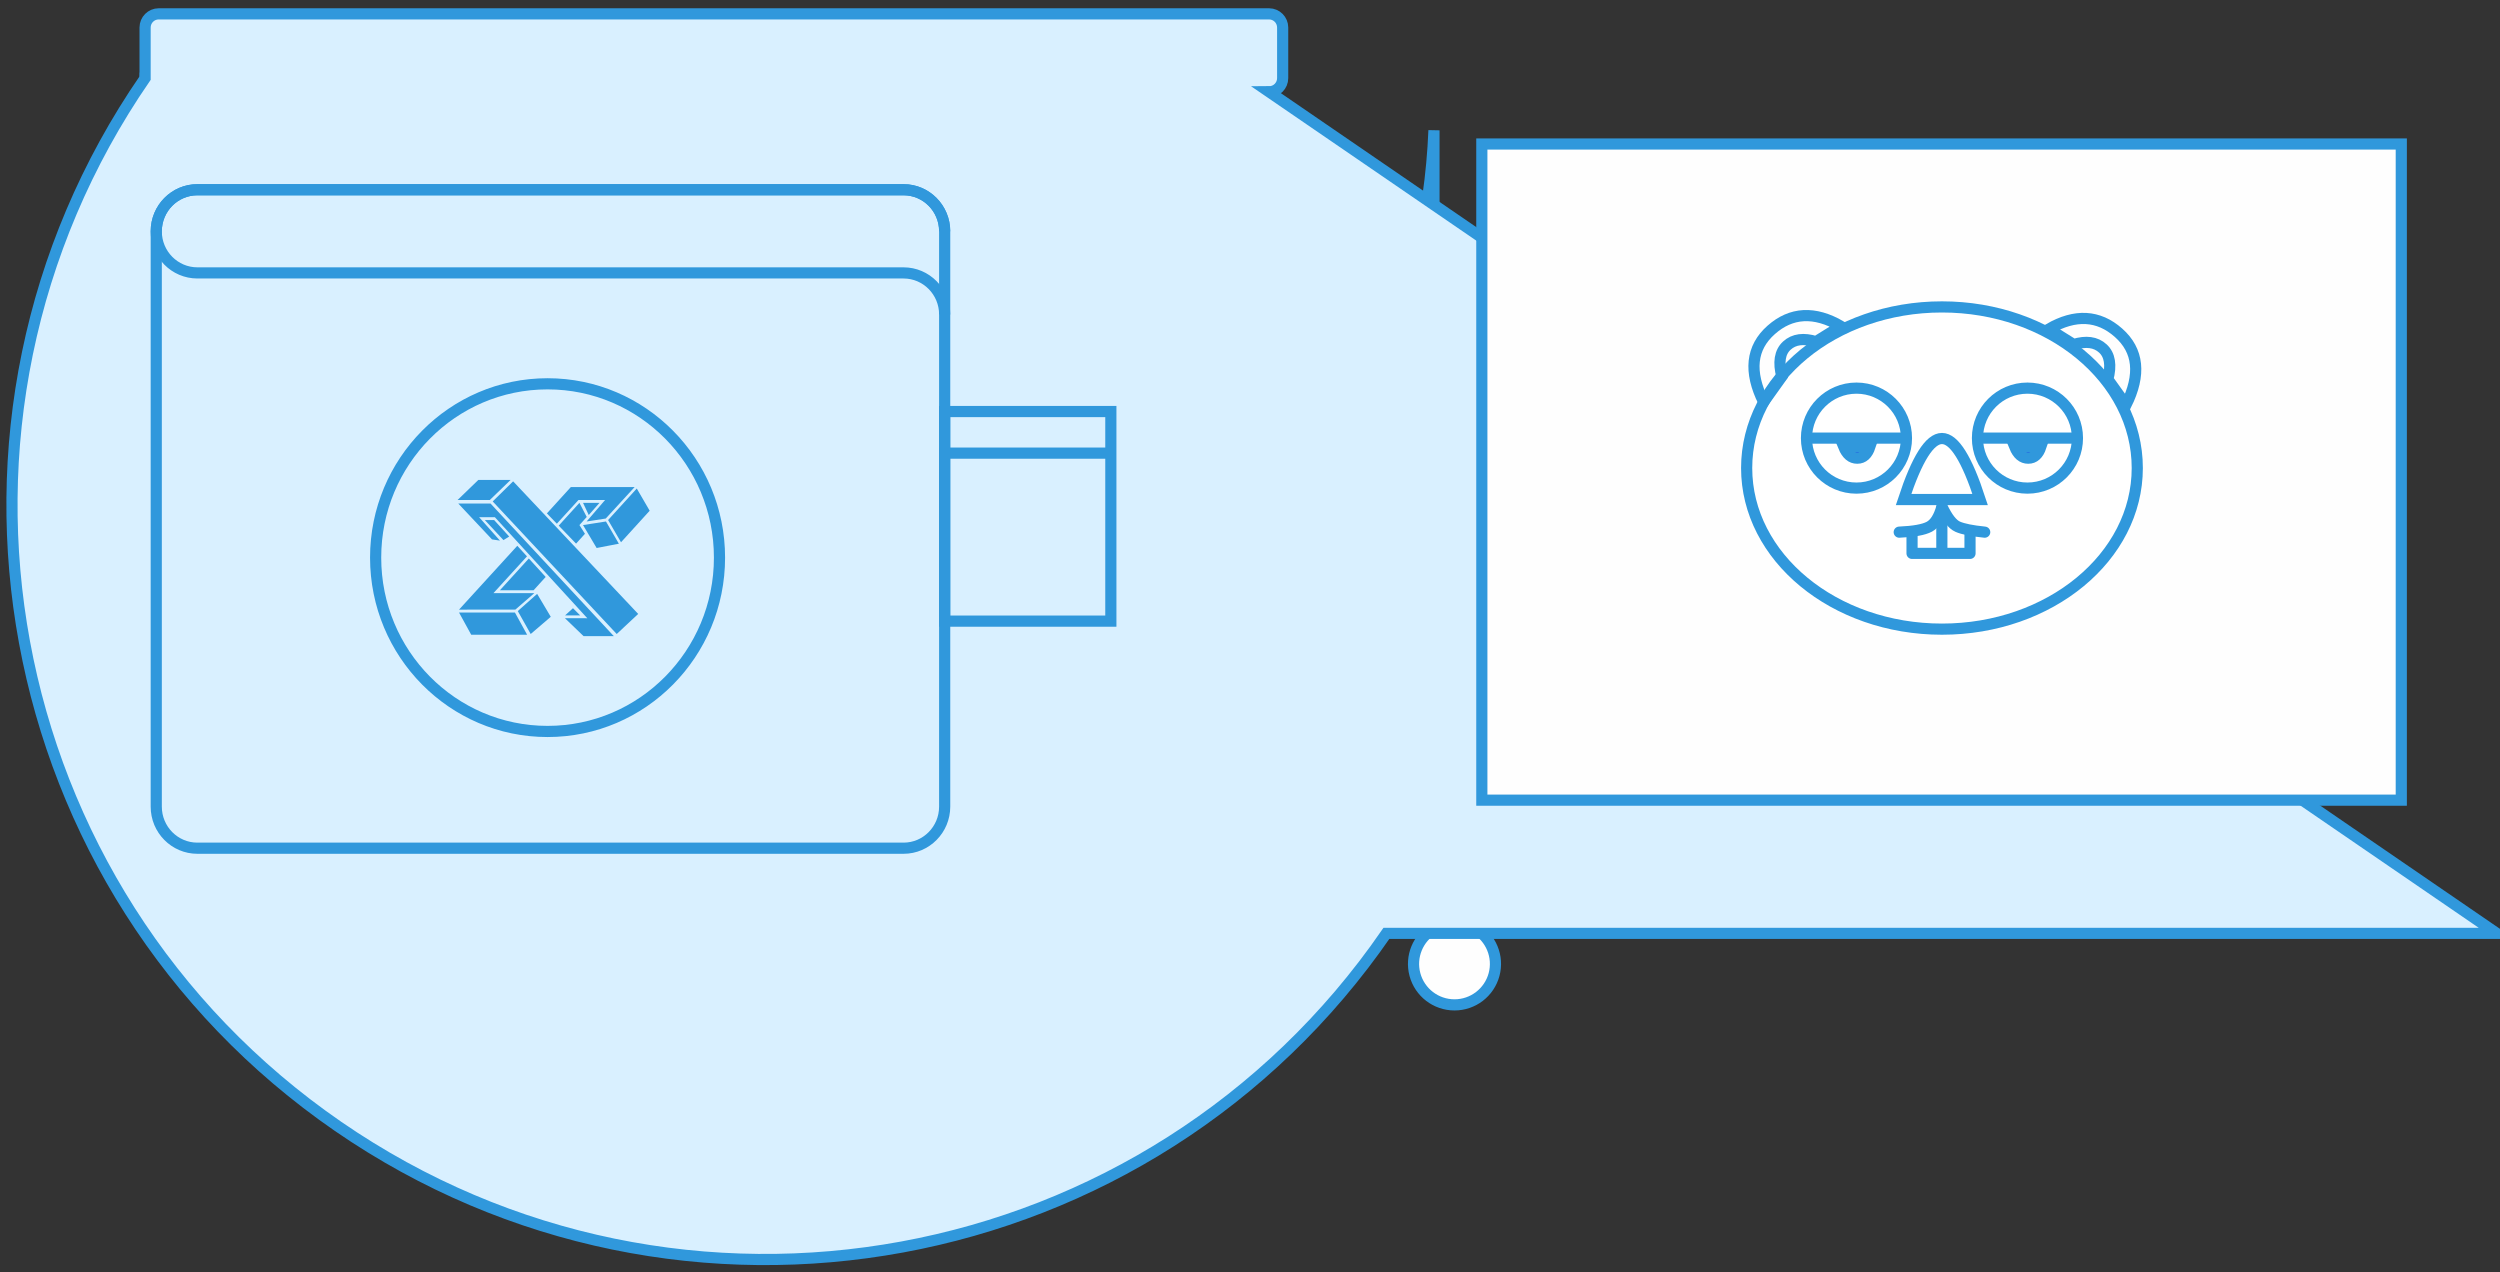 <?xml version="1.0" encoding="UTF-8"?>
<svg width="224px" height="114px" viewBox="0 0 224 114" version="1.1" xmlns="http://www.w3.org/2000/svg" xmlns:xlink="http://www.w3.org/1999/xlink">
    <rect x="0" y="0" width="224" height="114" fill="#333333" stroke="none"/>
    <!-- Generator: Sketch 61.2 (89653) - https://sketch.com -->
    <title>hardware-wallet-step-1</title>
    <desc>Created with Sketch.</desc>
    <g id="页面-1" stroke="none" stroke-width="1" fill="none" fill-rule="evenodd">
        <g id="画板" transform="translate(-438, -205)">
            <g id="hardware-wallet-step-1" transform="translate(439, 206)">
                <polygon id="路径" fill="#D9F0FF" fill-rule="nonzero" points="17 16 83 16 83 24 17 24"></polygon>
                <g id="编组" transform="translate(104, 38)" stroke="#3098DC">
                    <path d="M7.333,0 L13.425,5.29 L7.333,10.58 M0,5.21 L13.5,5.21" id="形状"></path>
                </g>
                <path d="M214.536,82.19 L131.162,82.19 C132.599,83.022 133.299,84.715 132.868,86.319 C132.438,87.923 130.984,89.038 129.323,89.038 C127.662,89.038 126.208,87.923 125.778,86.319 C125.347,84.715 126.047,83.022 127.484,82.19 L127.484,10.677 C126.192,42.567 99.294,67.372 67.403,66.081 C35.513,64.789 10.708,37.89 12,6 L95.374,6 L95.374,73.835 C93.937,73.003 93.238,71.31 93.669,69.707 C94.099,68.104 95.553,66.989 97.213,66.989 C98.873,66.989 100.327,68.104 100.757,69.707 C101.188,71.31 100.489,73.003 99.052,73.835" id="路径" fill="#FEFEFE" fill-rule="nonzero"></path>
                <path d="M214.536,82.19 L131.162,82.19 C132.599,83.022 133.299,84.715 132.868,86.319 C132.438,87.923 130.984,89.038 129.323,89.038 C127.662,89.038 126.208,87.923 125.778,86.319 C125.347,84.715 126.047,83.022 127.484,82.19 L127.484,10.677 C126.192,42.567 99.294,67.372 67.403,66.081 C35.513,64.789 10.708,37.89 12,6 L95.374,6 L95.374,73.835 C93.937,73.003 93.238,71.31 93.669,69.707 C94.099,68.104 95.553,66.989 97.213,66.989 C98.873,66.989 100.327,68.104 100.757,69.707 C101.188,71.31 100.489,73.003 99.052,73.835 L214.536,82.19 Z" id="路径" stroke="#3098DC"></path>
                <path d="M222.706,82.63 L123.222,82.63 C102.061,113.343 60.009,121.087 29.296,99.926 C-1.417,78.765 -9.161,36.713 12,6 L12,1.467 C12,0.79 12.547,0.241 13.222,0.241 L112.706,0.241 C113.38,0.241 113.927,0.79 113.927,1.467 L113.927,6 C113.927,6.677 113.38,7.226 112.706,7.226" id="路径" fill="#D9F0FF" fill-rule="nonzero"></path>
                <path d="M222.706,82.63 L123.222,82.63 C102.061,113.343 60.009,121.087 29.296,99.926 C-1.417,78.765 -9.161,36.713 12,6 L12,1.467 C12,0.79 12.547,0.241 13.222,0.241 L112.706,0.241 C113.38,0.241 113.927,0.79 113.927,1.467 L113.927,6 C113.927,6.677 113.38,7.226 112.706,7.226 L222.706,82.63 Z" id="路径" stroke="#3098DC"></path>
                <polygon id="路径" fill="#FEFEFE" fill-rule="nonzero" points="131.772 70.695 214.155 70.695 214.155 11.903 131.772 11.903"></polygon>
                <polygon id="路径" stroke="#3098DC" points="131.772 70.695 214.155 70.695 214.155 11.903 131.772 11.903"></polygon>
                <g id="CONF" transform="translate(155, 26)" stroke="#3098DC">
                    <ellipse id="椭圆形" fill="#FFFFFF" cx="18" cy="14.936" rx="17.5" ry="14.436"></ellipse>
                    <path d="M21.83,20.681 C20.694,20.566 19.888,20.404 19.412,20.194 C18.936,19.984 18.465,19.38 18,18.383 C17.748,19.321 17.371,19.925 16.868,20.194 C16.366,20.463 15.467,20.625 14.17,20.681" id="路径-7" stroke-linecap="round" stroke-linejoin="round"></path>
                    <line x1="17.99" y1="18.487" x2="17.99" y2="22.145" id="路径-8" stroke-linecap="round"></line>
                    <path d="M15.319,21.025 C15.319,22.064 15.319,22.583 15.319,22.583 C15.319,22.583 17.051,22.583 20.513,22.583 L20.513,20.879" id="路径-9" stroke-linecap="round" stroke-linejoin="round"></path>
                    <path d="M2.02,9.022 C0.674,6.306 0.9,4.152 2.697,2.561 C4.493,0.969 6.575,0.857 8.943,2.226 L6.716,3.612 C5.605,3.27 4.734,3.388 4.103,3.966 C3.472,4.545 3.323,5.467 3.655,6.734 L2.02,9.022 Z" id="路径-3"></path>
                    <path d="M28.438,9.277 C27.093,6.561 27.319,4.407 29.116,2.816 C30.912,1.224 32.994,1.112 35.362,2.481 L33.135,3.868 C32.024,3.525 31.153,3.643 30.522,4.222 C29.891,4.8 29.742,5.722 30.074,6.989 L28.438,9.277 Z" id="路径-3备份" transform="translate(31.468, 5.405) scale(-1, 1) translate(-31.468, -5.405) "></path>
                    <path d="M14.559,17.757 C15.758,14.112 16.905,12.29 18,12.29 C19.095,12.29 20.235,14.112 21.421,17.757 L14.559,17.757 Z" id="路径-4"></path>
                    <path d="M9.191,13.021 C9.473,13.71 9.879,14.054 10.409,14.054 C10.939,14.054 11.319,13.71 11.55,13.021 L9.191,13.021 Z" id="路径-5" fill="#1732E6"></path>
                    <path d="M24.511,13.021 C24.792,13.71 25.198,14.054 25.728,14.054 C26.258,14.054 26.639,13.71 26.869,13.021 L24.511,13.021 Z" id="路径-5备份" fill="#1732E6"></path>
                    <line x1="6.128" y1="12.255" x2="14.553" y2="12.255" id="直线" stroke-linecap="square"></line>
                    <line x1="21.447" y1="12.255" x2="29.872" y2="12.255" id="直线备份" stroke-linecap="square"></line>
                    <circle id="椭圆形" cx="10.34" cy="12.255" r="4.479"></circle>
                    <circle id="椭圆形备份-5" cx="25.66" cy="12.255" r="4.479"></circle>
                </g>
                <g id="编组" transform="translate(13, 16)">
                    <g stroke="#3098DC">
                        <path d="M66.957,59 L3.686,59 C1.65,59 0,57.332 0,55.274 L0,3.726 C0,1.67 1.65,0 3.686,0 L66.957,0 C68.992,0 70.643,1.669 70.643,3.726 L70.643,55.274 C70.643,57.332 68.993,59 66.957,59 Z" id="路径"></path>
                        <path d="M66.957,7.453 L3.686,7.453 C1.65,7.453 0,5.784 0,3.726 C0,1.67 1.65,0 3.686,0 L66.957,0 C68.992,0 70.643,1.669 70.643,3.726 M66.957,7.453 C68.992,7.453 70.643,9.121 70.643,11.179 M70.643,23.599 L85.532,23.599 L85.532,19.874 L70.642,19.874 L70.643,23.599 Z M70.643,38.653 L85.532,38.653 L85.532,23.6 L70.642,23.6 L70.643,38.653 Z" id="形状"></path>
                    </g>
                    <g id="conluxmeta" transform="translate(27, 26)" fill="#3098DC">
                        <path d="M14.642,5.587 L13.486,3.596 L16.055,0.771 L17.211,2.761 L14.642,5.587 Z M11.56,3.725 L13.217,1.798 L10.834,1.798 L8.894,3.924 L8.002,2.999 L10.147,0.642 L15.862,0.642 L13.274,3.461 L11.56,3.725 Z M14.45,5.716 L12.459,6.101 L11.239,4.046 L13.294,3.725 L14.45,5.716 Z M11.752,3.147 L11.239,2.055 L12.716,2.055 L11.752,3.147 Z M11.412,4.829 L10.616,5.709 L9.061,4.097 L10.917,2.055 L11.572,3.32 L10.917,4.046 L11.412,4.829 Z M14.257,13.807 L3.147,1.927 L4.977,0.128 L16.183,12.009 L14.257,13.807 Z M0,1.798 L1.862,0 L4.752,0 L2.89,1.798 L0,1.798 Z M9.633,12.138 L10.339,11.495 L10.982,12.138 L9.633,12.138 Z M14,14 L11.29,14 L9.614,12.388 L11.624,12.394 L3.339,3.339 L1.927,3.339 L3.795,5.439 L3.083,5.33 L0.064,2.119 L2.954,2.119 L14,14 Z M3.275,3.596 L4.624,5.073 L4.11,5.394 L2.44,3.596 L3.275,3.596 Z M6.217,6.852 L3.211,10.147 L6.872,10.147 L5.183,11.617 L0.128,11.624 L5.35,5.902 L6.217,6.852 Z M6.229,13.872 L1.22,13.872 L0.128,11.881 L5.138,11.881 L6.229,13.872 Z M3.789,9.89 L6.383,7.039 L7.893,8.695 L6.807,9.89 L3.789,9.89 Z M7.128,10.211 L8.349,12.266 L6.55,13.807 L5.394,11.752 L7.128,10.211 Z" id="形状_12"></path>
                    </g>
                    <path d="M50.467,32.964 C50.467,24.363 43.57,17.389 35.062,17.389 C26.554,17.389 19.657,24.363 19.657,32.964 C19.657,41.566 26.554,48.539 35.062,48.539 C43.57,48.539 50.467,41.566 50.467,32.964 Z" id="路径" stroke="#3098DC"></path>
                </g>
            </g>
        </g>
    </g>
</svg>